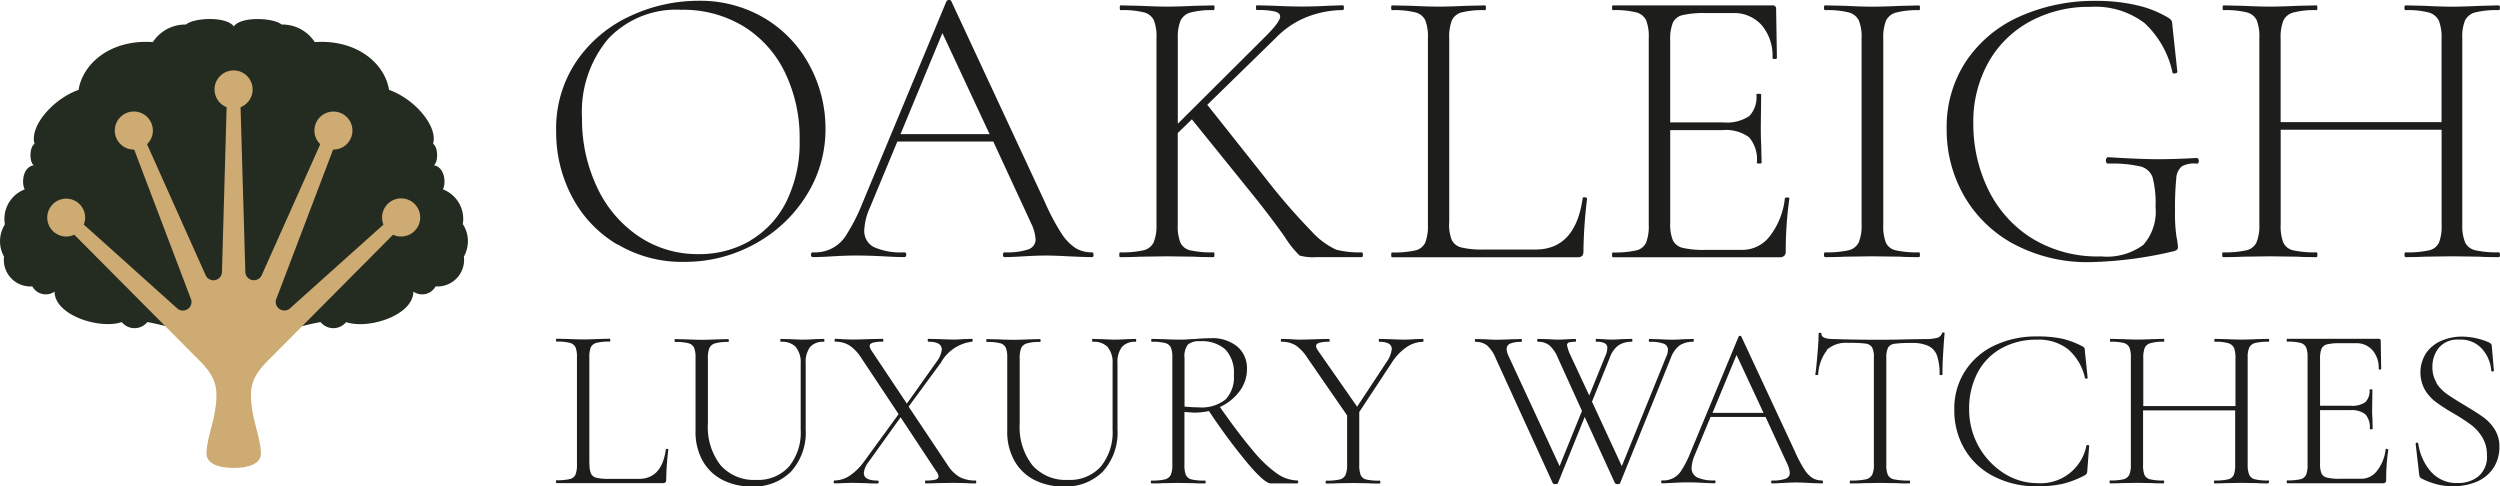 <svg xmlns="http://www.w3.org/2000/svg" xmlns:xlink="http://www.w3.org/1999/xlink" width="174" height="33.856" viewBox="0 0 174 33.856">
  <defs>
    <clipPath id="clip-path">
      <rect id="Rectangle_1043" data-name="Rectangle 1043" width="174" height="33.856" fill="none"/>
    </clipPath>
  </defs>
  <g id="Group_4454" data-name="Group 4454" transform="translate(0 0)">
    <g id="Group_3258" data-name="Group 3258" transform="translate(0 0)" clip-path="url(#clip-path)">
      <path id="Path_4014" data-name="Path 4014" d="M67.309,17.052a8.4,8.4,0,0,1-3.143-3.309,9.6,9.6,0,0,1-1.111-4.561,8.334,8.334,0,0,1,1.461-4.954,9.145,9.145,0,0,1,3.745-3.1A11.162,11.162,0,0,1,72.933.09a8.755,8.755,0,0,1,4.684,1.246,8.458,8.458,0,0,1,3.1,3.3A9.21,9.21,0,0,1,81.8,8.979a8.6,8.6,0,0,1-1.344,4.684,9.64,9.64,0,0,1-3.6,3.364,10.039,10.039,0,0,1-4.893,1.234,8.76,8.76,0,0,1-4.641-1.222Zm9.245-.27a6.456,6.456,0,0,0,2.523-2.72A9.223,9.223,0,0,0,80,9.771a10.421,10.421,0,0,0-1.025-4.7,7.684,7.684,0,0,0-2.891-3.211A8.09,8.09,0,0,0,71.754.716a6.5,6.5,0,0,0-5.077,2.02,7.9,7.9,0,0,0-1.823,5.5,11.014,11.014,0,0,0,1.025,4.782,8.34,8.34,0,0,0,2.879,3.438,7.3,7.3,0,0,0,4.205,1.265,7.02,7.02,0,0,0,3.591-.927Z" transform="translate(-24.346 -0.035)" fill="#1d1d1b"/>
      <path id="Path_4015" data-name="Path 4015" d="M111.614,17.729q0,.166-.111.166c-.338,0-.878-.018-1.627-.055-.712-.037-1.234-.055-1.572-.055-.393,0-.909.018-1.541.055q-.9.055-1.344.055-.111,0-.111-.166t.111-.166a4.678,4.678,0,0,0,1.658-.209.729.729,0,0,0,.5-.712,3.006,3.006,0,0,0-.307-1.093l-2.64-5.7H97.955l-1.909,4.6a4.315,4.315,0,0,0-.393,1.572,1.249,1.249,0,0,0,.675,1.179,4.578,4.578,0,0,0,2.106.362c.092,0,.141.055.141.166s-.049.166-.141.166c-.338,0-.823-.018-1.461-.055-.712-.037-1.326-.055-1.854-.055q-.7,0-1.658.055c-.559.037-1.019.055-1.375.055-.092,0-.141-.055-.141-.166s.049-.166.141-.166a2.524,2.524,0,0,0,2.37-1.3,12.534,12.534,0,0,0,1.05-2.075L101.374.086A.207.207,0,0,1,101.559,0c.086,0,.135.031.153.086l6.507,13.972a15.79,15.79,0,0,0,1.148,2.173,3.445,3.445,0,0,0,.995,1.037,2.159,2.159,0,0,0,1.136.295q.111,0,.111.166ZM98.176,9.337h6.2L101.092,2.3Z" transform="translate(-35.5 0)" fill="#1d1d1b"/>
      <path id="Path_4016" data-name="Path 4016" d="M143.851,17.961c0,.111-.025.166-.086.166h-3.143a3.427,3.427,0,0,1-1.179-.111,6.992,6.992,0,0,1-1.025-1.289q-.829-1.179-2.007-2.664l-4.463-5.525-.982.952v6.366a3.184,3.184,0,0,0,.184,1.265.992.992,0,0,0,.688.534,6.769,6.769,0,0,0,1.627.141q.055,0,.055.166t-.055.166c-.559,0-1.013-.006-1.344-.031l-1.909-.025-1.854.025c-.338.018-.8.031-1.406.031q-.055,0-.055-.166t.055-.166a6.828,6.828,0,0,0,1.615-.141,1.047,1.047,0,0,0,.718-.546,3.037,3.037,0,0,0,.2-1.246V2.871a3.093,3.093,0,0,0-.184-1.234,1.049,1.049,0,0,0-.7-.546,6.081,6.081,0,0,0-1.615-.153q-.055,0-.055-.166t.055-.166l1.375.031c.786.037,1.4.055,1.854.055q.755,0,1.934-.055l1.32-.031q.055,0,.055.166t-.055.166a5.761,5.761,0,0,0-1.615.166,1.071,1.071,0,0,0-.7.577,3.183,3.183,0,0,0-.184,1.246V8.845L137.141,2.7c.632-.638.952-1.074.952-1.32,0-.166-.129-.282-.381-.35a5.421,5.421,0,0,0-1.246-.1q-.055,0-.055-.166T136.466.6l1.179.031c.712.037,1.375.055,2,.055q.866,0,1.823-.055L142.445.6c.055,0,.086.055.086.166s-.025.166-.086.166a7.057,7.057,0,0,0-2.37.436,6.187,6.187,0,0,0-2.284,1.5l-4.77,4.659,4.009,5.052a43.99,43.99,0,0,0,3.254,3.757A5.313,5.313,0,0,0,142,17.611a6.336,6.336,0,0,0,1.768.184C143.82,17.8,143.851,17.851,143.851,17.961Z" transform="translate(-48.994 -0.232)" fill="#1d1d1b"/>
      <path id="Path_4017" data-name="Path 4017" d="M161.758,15.749a2.878,2.878,0,0,0,.184,1.191,1.018,1.018,0,0,0,.675.522,6.27,6.27,0,0,0,1.559.141h3.591q2.781,0,3.284-3.567c0-.055.049-.08.153-.068s.153.043.153.1a34.122,34.122,0,0,0-.252,3.647.48.48,0,0,1-.086.325.426.426,0,0,1-.338.1h-12.9q-.055,0-.055-.166t.055-.166a6.828,6.828,0,0,0,1.615-.141,1,1,0,0,0,.7-.546,3.183,3.183,0,0,0,.184-1.246v-13a3.094,3.094,0,0,0-.184-1.234,1.049,1.049,0,0,0-.7-.546A6.112,6.112,0,0,0,157.78.942q-.055,0-.055-.166T157.78.61l1.375.031c.786.037,1.406.055,1.854.055q.755,0,1.934-.055l1.32-.031q.055,0,.055.166t-.055.166a6.112,6.112,0,0,0-1.615.153,1.033,1.033,0,0,0-.7.559,3.183,3.183,0,0,0-.184,1.246V15.749Z" transform="translate(-60.898 -0.236)" fill="#1d1d1b"/>
      <path id="Path_4018" data-name="Path 4018" d="M194.939,13.968c.11.006.166.043.166.1a26.161,26.161,0,0,0-.252,3.647.449.449,0,0,1-.1.325.487.487,0,0,1-.35.1H182.82q-.055,0-.055-.166t.055-.166a6.829,6.829,0,0,0,1.615-.141.988.988,0,0,0,.7-.546,3.183,3.183,0,0,0,.184-1.246v-13a3.094,3.094,0,0,0-.184-1.234,1.049,1.049,0,0,0-.7-.546A6.081,6.081,0,0,0,182.82.942q-.055,0-.055-.166T182.82.61h11.112a.224.224,0,0,1,.252.252l.055,3.395c0,.055-.049.086-.153.086s-.153-.031-.153-.086a3.274,3.274,0,0,0-.755-2.271,2.552,2.552,0,0,0-1.989-.841h-1.934a6.453,6.453,0,0,0-1.572.141.992.992,0,0,0-.688.534,3.094,3.094,0,0,0-.184,1.234v5.7h3.7a2.822,2.822,0,0,0,1.8-.436,1.891,1.891,0,0,0,.5-1.5q0-.055.166-.055t.166.055l-.025,2.216c0,.54.006.945.025,1.209l.031,1.32q0,.055-.166.055t-.166-.055a2.378,2.378,0,0,0-.534-1.768,2.722,2.722,0,0,0-1.879-.5h-3.616v6.483A2.879,2.879,0,0,0,187,16.964a1.018,1.018,0,0,0,.675.522,6.4,6.4,0,0,0,1.584.141h2.585a2.4,2.4,0,0,0,1.921-.982,5.172,5.172,0,0,0,1.025-2.585c0-.055.055-.08.166-.068Z" transform="translate(-70.566 -0.236)" fill="#1d1d1b"/>
      <path id="Path_4019" data-name="Path 4019" d="M211.1,17.124a.992.992,0,0,0,.688.534,6.77,6.77,0,0,0,1.627.141q.055,0,.055.166t-.055.166c-.559,0-1-.006-1.32-.031l-1.964-.025-1.879.025c-.338.018-.8.031-1.375.031-.055,0-.086-.055-.086-.166s.031-.166.086-.166a6.829,6.829,0,0,0,1.615-.141,1.047,1.047,0,0,0,.718-.546,3.037,3.037,0,0,0,.2-1.246V2.875a2.952,2.952,0,0,0-.2-1.234,1.086,1.086,0,0,0-.718-.546,6.081,6.081,0,0,0-1.615-.153c-.055,0-.086-.055-.086-.166s.031-.166.086-.166l1.375.031Q209.435.7,210.135.7c.522,0,1.179-.018,1.964-.055l1.32-.031q.055,0,.055.166t-.055.166a5.761,5.761,0,0,0-1.615.166,1.071,1.071,0,0,0-.7.577,3.183,3.183,0,0,0-.184,1.246V15.865a3.184,3.184,0,0,0,.184,1.265Z" transform="translate(-79.844 -0.236)" fill="#1d1d1b"/>
      <path id="Path_4020" data-name="Path 4020" d="M225.367,17.025a8.784,8.784,0,0,1-3.462-3.364A9.217,9.217,0,0,1,220.7,9.02a8.27,8.27,0,0,1,1.363-4.739,8.762,8.762,0,0,1,3.732-3.1A12.7,12.7,0,0,1,231.107.1a12.4,12.4,0,0,1,2.836.307,7.461,7.461,0,0,1,2.192.872.862.862,0,0,1,.227.209,2.172,2.172,0,0,1,.055.405l.338,3.143c0,.055-.049.092-.153.111s-.166,0-.184-.055a6.549,6.549,0,0,0-1.952-3.45A5.646,5.646,0,0,0,230.72.517a8.539,8.539,0,0,0-4.181.995,7.281,7.281,0,0,0-2.916,2.836,8.421,8.421,0,0,0-1.068,4.31,10.39,10.39,0,0,0,.97,4.432,8.293,8.293,0,0,0,2.971,3.45,8.705,8.705,0,0,0,4.954,1.344,4.271,4.271,0,0,0,2.934-.8,3.5,3.5,0,0,0,.853-2.652,7.211,7.211,0,0,0-.2-2.032,1.2,1.2,0,0,0-.841-.774,8.854,8.854,0,0,0-2.247-.2c-.111,0-.166-.074-.166-.227a.264.264,0,0,1,.043-.153c.031-.043.061-.068.1-.068,1.443.092,2.6.141,3.481.141s1.737-.031,2.7-.086a.128.128,0,0,1,.1.068.245.245,0,0,1,.043.129c0,.129-.049.2-.141.2a1.776,1.776,0,0,0-1.037.184,1.154,1.154,0,0,0-.393.853,20.236,20.236,0,0,0-.086,2.247,11.079,11.079,0,0,0,.1,1.8,4.791,4.791,0,0,1,.1.675.339.339,0,0,1-.055.227.652.652,0,0,1-.252.111,27.366,27.366,0,0,1-5.777.755,10.854,10.854,0,0,1-5.316-1.246Z" transform="translate(-85.211 -0.039)" fill="#1d1d1b"/>
      <path id="Path_4021" data-name="Path 4021" d="M271.277,17.965c0,.111-.031.166-.086.166-.583,0-1.031-.006-1.344-.031l-1.879-.025-1.934.025c-.319.018-.755.031-1.32.031-.055,0-.086-.055-.086-.166s.031-.166.086-.166a6.769,6.769,0,0,0,1.627-.141.992.992,0,0,0,.688-.534,3.185,3.185,0,0,0,.184-1.265V9.266h-11.2v6.593a3.184,3.184,0,0,0,.184,1.265.992.992,0,0,0,.688.534,6.77,6.77,0,0,0,1.627.141q.055,0,.055.166t-.055.166c-.559,0-1.013-.006-1.344-.031l-1.909-.025-1.854.025c-.338.018-.8.031-1.406.031q-.055,0-.055-.166T252,17.8a6.828,6.828,0,0,0,1.615-.141,1.036,1.036,0,0,0,.712-.546,3.037,3.037,0,0,0,.2-1.246V2.875a3.093,3.093,0,0,0-.184-1.234,1.049,1.049,0,0,0-.7-.546,6.081,6.081,0,0,0-1.615-.153q-.055,0-.055-.166t.055-.166L253.4.641c.786.037,1.4.055,1.854.055q.755,0,1.934-.055l1.32-.031q.055,0,.055.166t-.055.166a5.731,5.731,0,0,0-1.615.166,1.057,1.057,0,0,0-.7.577,3.184,3.184,0,0,0-.184,1.246V8.738h11.2V2.931a3.183,3.183,0,0,0-.184-1.246,1.1,1.1,0,0,0-.7-.577,5.732,5.732,0,0,0-1.615-.166c-.055,0-.086-.055-.086-.166s.031-.166.086-.166l1.32.031Q267.206.7,267.962.7q.7,0,1.879-.055L271.185.61c.055,0,.086.055.086.166s-.031.166-.086.166a6.112,6.112,0,0,0-1.615.153,1.1,1.1,0,0,0-.718.546,2.952,2.952,0,0,0-.2,1.234v12.99a3.037,3.037,0,0,0,.2,1.246,1.034,1.034,0,0,0,.718.546,6.793,6.793,0,0,0,1.615.141c.055,0,.086.055.086.166Z" transform="translate(-97.277 -0.236)" fill="#1d1d1b"/>
      <path id="Path_4022" data-name="Path 4022" d="M65.372,47.1a1.674,1.674,0,0,0,.1.681.544.544,0,0,0,.387.295,3.492,3.492,0,0,0,.89.08h2.057q1.593,0,1.879-2.044c0-.031.031-.043.086-.043s.086.025.086.055a18.787,18.787,0,0,0-.147,2.087.288.288,0,0,1-.049.184.251.251,0,0,1-.19.055h-7.4a.142.142,0,0,1-.031-.1c0-.068.012-.1.031-.1a3.83,3.83,0,0,0,.927-.08.574.574,0,0,0,.4-.313,1.884,1.884,0,0,0,.1-.718V39.7A1.812,1.812,0,0,0,64.4,39a.607.607,0,0,0-.4-.313,3.424,3.424,0,0,0-.927-.086c-.018,0-.031-.031-.031-.1s.012-.1.031-.1l.786.018c.448.018.8.031,1.062.031.289,0,.657-.012,1.111-.031l.755-.018a.142.142,0,0,1,.031.1c0,.068-.012.1-.031.1a3.765,3.765,0,0,0-.927.086.6.6,0,0,0-.4.319,1.869,1.869,0,0,0-.1.712v7.361Z" transform="translate(-24.342 -14.826)" fill="#1d1d1b"/>
      <path id="Path_4023" data-name="Path 4023" d="M84.922,38.989a1.347,1.347,0,0,0-1.037-.362c-.031,0-.049-.031-.049-.1s.018-.1.049-.1l.675.018c.362.018.657.031.884.031.19,0,.448-.012.774-.031l.657-.018a.142.142,0,0,1,.031.1c0,.068-.012.1-.031.1a1.193,1.193,0,0,0-.964.362,1.744,1.744,0,0,0-.307,1.136v4.6a4.043,4.043,0,0,1-1.013,2.928,3.636,3.636,0,0,1-2.732,1.044,4.367,4.367,0,0,1-2.075-.473,3.32,3.32,0,0,1-1.369-1.344,4.08,4.08,0,0,1-.479-2.007V39.744a1.812,1.812,0,0,0-.1-.706.607.607,0,0,0-.4-.313,3.454,3.454,0,0,0-.927-.086c-.025,0-.031-.031-.031-.1s.012-.1.031-.1l.774.018c.448.018.81.031,1.074.031.289,0,.657-.012,1.111-.031l.737-.018c.031,0,.049.031.049.1s-.018.1-.049.1a3.007,3.007,0,0,0-.915.1.6.6,0,0,0-.393.332,1.884,1.884,0,0,0-.1.718v4.531a4.31,4.31,0,0,0,.884,2.9,3.091,3.091,0,0,0,2.474,1.019,2.882,2.882,0,0,0,2.284-.927,3.744,3.744,0,0,0,.816-2.566v-4.61A1.651,1.651,0,0,0,84.916,39Z" transform="translate(-29.527 -14.838)" fill="#1d1d1b"/>
      <path id="Path_4024" data-name="Path 4024" d="M104.436,48.377c0,.068-.012.1-.031.1a6.527,6.527,0,0,1-.657-.018l-.853-.018-1.2.018c-.19.012-.454.018-.786.018-.025,0-.031-.031-.031-.1s.012-.1.031-.1a2.679,2.679,0,0,0,.694-.061c.141-.043.209-.117.209-.227a.657.657,0,0,0-.147-.338l-2.492-3.775L96.934,47a1.474,1.474,0,0,0-.319.755c0,.356.325.528.982.528.031,0,.049.031.049.1s-.018.1-.049.1c-.319,0-.565,0-.724-.018L95.8,48.439l-.657.018c-.117.012-.313.018-.577.018-.031,0-.049-.031-.049-.1s.018-.1.049-.1a1.945,1.945,0,0,0,1.062-.332,3.885,3.885,0,0,0,.982-.958l2.425-3.327-2.591-3.9a2.92,2.92,0,0,0-.835-.884,1.845,1.845,0,0,0-.995-.258c-.025,0-.031-.031-.031-.1s.012-.1.031-.1c.129,0,.331.012.608.031l.577.018c.344,0,.774-.012,1.289-.031l.835-.018c.031,0,.049.031.049.1s-.018.1-.049.1a2.33,2.33,0,0,0-.694.074c-.141.049-.209.129-.209.233a.75.75,0,0,0,.147.338l2.443,3.665,2.044-2.879a1.769,1.769,0,0,0,.387-.884c0-.362-.313-.546-.933-.546-.031,0-.049-.031-.049-.1s.018-.1.049-.1l.724.018c.405.018.767.031,1.074.031.184,0,.4-.012.657-.031l.577-.018c.031,0,.049.031.049.1s-.018.1-.049.1a2.86,2.86,0,0,0-2.155,1.449l-2.253,3.069,2.67,4a2.6,2.6,0,0,0,.859.89,2.322,2.322,0,0,0,1.148.252c.018,0,.031.031.031.1Z" transform="translate(-36.492 -14.834)" fill="#1d1d1b"/>
      <path id="Path_4025" data-name="Path 4025" d="M120.268,38.989a1.347,1.347,0,0,0-1.037-.362c-.031,0-.049-.031-.049-.1s.018-.1.049-.1l.675.018c.362.018.657.031.884.031.19,0,.448-.012.774-.031l.657-.018a.142.142,0,0,1,.031.1c0,.068-.012.1-.031.1a1.193,1.193,0,0,0-.964.362,1.744,1.744,0,0,0-.307,1.136v4.6a4.043,4.043,0,0,1-1.013,2.928,3.636,3.636,0,0,1-2.732,1.044,4.367,4.367,0,0,1-2.075-.473,3.32,3.32,0,0,1-1.369-1.344,4.033,4.033,0,0,1-.485-2.007V39.744a1.812,1.812,0,0,0-.1-.706.607.607,0,0,0-.4-.313,3.424,3.424,0,0,0-.927-.086c-.018,0-.031-.031-.031-.1s.012-.1.031-.1l.774.018c.448.018.81.031,1.08.031.289,0,.657-.012,1.111-.031l.737-.018c.031,0,.049.031.049.1s-.018.1-.049.1a3.007,3.007,0,0,0-.915.1.616.616,0,0,0-.393.332,1.884,1.884,0,0,0-.1.718v4.531a4.31,4.31,0,0,0,.884,2.9,3.091,3.091,0,0,0,2.474,1.019,2.882,2.882,0,0,0,2.284-.927,3.746,3.746,0,0,0,.823-2.566v-4.61A1.651,1.651,0,0,0,120.268,39Z" transform="translate(-43.172 -14.838)" fill="#1d1d1b"/>
      <path id="Path_4026" data-name="Path 4026" d="M140.731,48.35c0,.068-.018.1-.049.1h-1.866c-.27,0-.786-.448-1.553-1.344a41.588,41.588,0,0,1-2.738-3.69,5.3,5.3,0,0,1-1.013.111c-.043,0-.276-.018-.694-.049v3.665a1.9,1.9,0,0,0,.1.724.585.585,0,0,0,.393.307,3.754,3.754,0,0,0,.933.08c.031,0,.049.031.049.1s-.018.1-.049.1c-.319,0-.577,0-.774-.018l-1.093-.018-1.062.018c-.19.012-.46.018-.8.018-.025,0-.031-.031-.031-.1s.012-.1.031-.1a3.845,3.845,0,0,0,.939-.08.611.611,0,0,0,.411-.313,1.751,1.751,0,0,0,.11-.718V39.7a1.812,1.812,0,0,0-.1-.706.607.607,0,0,0-.4-.313,3.4,3.4,0,0,0-.921-.086c-.031,0-.049-.031-.049-.1s.018-.1.049-.1l.774.018c.43.018.78.031,1.062.031.233,0,.46,0,.669-.018s.387-.018.54-.031c.387-.031.731-.049,1.031-.049a2.758,2.758,0,0,1,1.872.583,1.98,1.98,0,0,1,.669,1.553,2.553,2.553,0,0,1-.516,1.553,3.477,3.477,0,0,1-1.369,1.1q1.381,1.961,2.314,3.051a8.617,8.617,0,0,0,1.658,1.578,2.6,2.6,0,0,0,1.43.485c.031,0,.049.031.049.1Zm-6.943-5.194a2.68,2.68,0,0,0,1.9-.553,2.24,2.24,0,0,0,.571-1.682,2.372,2.372,0,0,0-.6-1.8,2.461,2.461,0,0,0-1.743-.565,1.236,1.236,0,0,0-.853.227,1.338,1.338,0,0,0-.239.945v3.376A9.448,9.448,0,0,0,133.788,43.157Z" transform="translate(-50.381 -14.807)" fill="#1d1d1b"/>
      <path id="Path_4027" data-name="Path 4027" d="M155.142,38.528c0,.061-.012.1-.031.1a2.073,2.073,0,0,0-1.16.381,3.693,3.693,0,0,0-1.013,1.068l-2.265,3.438v3.665a1.921,1.921,0,0,0,.1.724.547.547,0,0,0,.387.307,3.754,3.754,0,0,0,.933.08c.031,0,.049.031.049.1s-.018.1-.049.1c-.319,0-.571,0-.755-.018l-1.093-.018-1.093.018q-.285.018-.774.018c-.031,0-.049-.031-.049-.1s.018-.1.049-.1a3.83,3.83,0,0,0,.927-.08.611.611,0,0,0,.411-.313,1.751,1.751,0,0,0,.111-.718V43.752l-2.75-3.984a3.051,3.051,0,0,0-.816-.884,1.816,1.816,0,0,0-.995-.258c-.031,0-.049-.031-.049-.1s.018-.1.049-.1l.6.018c.258.018.448.031.577.031.356,0,.786-.012,1.3-.031l.835-.018a.142.142,0,0,1,.031.1c0,.068-.012.1-.031.1a2.406,2.406,0,0,0-.7.074c-.147.049-.215.129-.215.233a.835.835,0,0,0,.16.338l2.7,3.874,2.057-3.119a2,2,0,0,0,.356-.884c0-.344-.289-.516-.872-.516-.018,0-.031-.031-.031-.1s.012-.1.031-.1l.724.018c.405.018.767.031,1.074.031.184,0,.4-.012.657-.031l.6-.018A.142.142,0,0,1,155.142,38.528Z" transform="translate(-56.068 -14.838)" fill="#1d1d1b"/>
      <path id="Path_4028" data-name="Path 4028" d="M182.446,38.524c0,.061-.018.1-.049.1a1.664,1.664,0,0,0-.909.233,1.856,1.856,0,0,0-.632.878l-3.536,8.73c-.012.043-.068.061-.178.061a.208.208,0,0,1-.178-.061l-2.106-4.61-1.866,4.61c-.012.043-.068.061-.178.061a.208.208,0,0,1-.178-.061l-3.972-8.693a2.389,2.389,0,0,0-.589-.884,1.233,1.233,0,0,0-.81-.258c-.031,0-.049-.031-.049-.1s.018-.1.049-.1l.694.018c.3.018.522.031.675.031.313,0,.681-.012,1.111-.031l.694-.018c.031,0,.049.031.049.1s-.018.1-.049.1a2,2,0,0,0-.755.111.4.4,0,0,0-.258.4,1.343,1.343,0,0,0,.129.467l3.554,7.668,1.559-3.843L173,39.764a2.389,2.389,0,0,0-.589-.884,1.233,1.233,0,0,0-.81-.258c-.031,0-.049-.031-.049-.1s.018-.1.049-.1l.694.018c.3.018.528.031.675.031.227,0,.485-.012.786-.031l.448-.018c.031,0,.049.031.049.1s-.018.1-.049.1a1.464,1.464,0,0,0-.448.049.187.187,0,0,0-.129.19,2.9,2.9,0,0,0,.258.737l1.289,2.763,1.111-2.732a1.477,1.477,0,0,0,.147-.565.362.362,0,0,0-.184-.344,1.277,1.277,0,0,0-.589-.1c-.018,0-.031-.031-.031-.1s.012-.1.031-.1l.448.018c.215.018.417.031.608.031.215,0,.46-.012.737-.031l.694-.018a.142.142,0,0,1,.031.1c0,.068-.012.1-.031.1a1.7,1.7,0,0,0-.915.233,1.773,1.773,0,0,0-.626.878l-1.24,3.057,2.075,4.488,3.1-7.637a1.1,1.1,0,0,0,.111-.467.435.435,0,0,0-.295-.417,2.7,2.7,0,0,0-.988-.129c-.031,0-.049-.031-.049-.1s.018-.1.049-.1l.645.018c.362.018.688.031.964.031.227,0,.479-.012.755-.031l.675-.018c.031,0,.049.031.049.1Z" transform="translate(-64.562 -14.834)" fill="#1d1d1b"/>
      <path id="Path_4029" data-name="Path 4029" d="M199.6,48.246c0,.068-.018.1-.061.1-.19,0-.5-.012-.933-.031-.405-.025-.706-.031-.9-.031-.227,0-.522.012-.884.031-.344.018-.6.031-.774.031-.043,0-.061-.031-.061-.1s.018-.1.061-.1a2.642,2.642,0,0,0,.945-.123.419.419,0,0,0,.289-.411,1.759,1.759,0,0,0-.178-.626l-1.51-3.266h-3.825l-1.093,2.634a2.538,2.538,0,0,0-.227.9.711.711,0,0,0,.387.675,2.608,2.608,0,0,0,1.2.209c.055,0,.08.031.08.1s-.025.1-.08.1c-.19,0-.473-.012-.835-.031-.405-.025-.761-.031-1.062-.031-.27,0-.583.012-.945.031-.319.018-.583.031-.786.031-.055,0-.08-.031-.08-.1s.025-.1.08-.1a1.446,1.446,0,0,0,1.357-.737,6.8,6.8,0,0,0,.6-1.191l3.358-8.085a.123.123,0,0,1,.1-.049c.049,0,.08.018.086.049l3.732,8.005a8.758,8.758,0,0,0,.657,1.246,1.906,1.906,0,0,0,.571.6,1.267,1.267,0,0,0,.651.166c.043,0,.061.031.061.1Zm-7.7-4.807h3.554l-1.879-4.033-1.67,4.033Z" transform="translate(-72.713 -14.703)" fill="#1d1d1b"/>
      <path id="Path_4030" data-name="Path 4030" d="M206.638,38.906a3.019,3.019,0,0,0-.626,1.719c0,.025-.031.031-.1.031s-.1-.012-.1-.031c.043-.289.092-.755.147-1.394s.08-1.117.08-1.437c0-.055.031-.08.1-.08s.1.025.1.08c0,.233.282.356.853.356.921.031,2,.049,3.229.049.632,0,1.3-.012,2.007-.031l1.093-.018a3.231,3.231,0,0,0,.853-.08.5.5,0,0,0,.356-.319c.012-.043.043-.061.1-.061s.08.025.08.061c-.031.3-.061.761-.1,1.375s-.049,1.117-.049,1.5c0,.025-.031.031-.1.031s-.1-.012-.1-.031a3.923,3.923,0,0,0-.178-1.32,1.18,1.18,0,0,0-.6-.675,2.637,2.637,0,0,0-1.173-.209,8.388,8.388,0,0,0-1.173.055.615.615,0,0,0-.46.264,1.606,1.606,0,0,0-.123.737v7.41a1.765,1.765,0,0,0,.11.724.625.625,0,0,0,.448.307,4.934,4.934,0,0,0,1.062.08c.025,0,.031.031.031.1s-.012.1-.031.1c-.356,0-.632,0-.835-.018l-1.24-.018-1.173.018q-.322.018-.884.018c-.025,0-.031-.031-.031-.1s.012-.1.031-.1a4.973,4.973,0,0,0,1.062-.08.67.67,0,0,0,.46-.313,1.54,1.54,0,0,0,.123-.718v-7.44a1.453,1.453,0,0,0-.129-.731.631.631,0,0,0-.46-.252,8.863,8.863,0,0,0-1.2-.049,1.994,1.994,0,0,0-1.479.479Z" transform="translate(-79.466 -14.552)" fill="#1d1d1b"/>
      <path id="Path_4031" data-name="Path 4031" d="M229.067,38.3a6.288,6.288,0,0,1,1.43.54.6.6,0,0,1,.123.1.666.666,0,0,1,.037.252l.19,1.836c0,.031-.031.049-.086.055s-.092-.006-.1-.043a3.685,3.685,0,0,0-1.173-2,3.323,3.323,0,0,0-2.155-.669,5,5,0,0,0-2.486.6,4.157,4.157,0,0,0-1.658,1.694,5.349,5.349,0,0,0-.589,2.566,5.253,5.253,0,0,0,2.4,4.426,4.33,4.33,0,0,0,2.357.7,3.242,3.242,0,0,0,3.407-2.621c0-.018.025-.031.08-.031.074,0,.11.018.11.049l-.129,1.707a.582.582,0,0,1-.049.239.5.5,0,0,1-.129.111,6.711,6.711,0,0,1-1.565.6,7.964,7.964,0,0,1-1.743.166,6.467,6.467,0,0,1-2.984-.669,4.974,4.974,0,0,1-2.05-1.879,5.265,5.265,0,0,1-.737-2.787,4.774,4.774,0,0,1,.737-2.67,4.906,4.906,0,0,1,2.05-1.793,6.7,6.7,0,0,1,2.965-.632,7.978,7.978,0,0,1,1.737.153Z" transform="translate(-85.547 -14.73)" fill="#1d1d1b"/>
      <path id="Path_4032" data-name="Path 4032" d="M250.252,48.381c0,.068-.018.1-.049.1-.332,0-.589,0-.773-.018l-1.08-.018-1.111.018q-.276.018-.755.018c-.031,0-.049-.031-.049-.1s.018-.1.049-.1a3.787,3.787,0,0,0,.933-.08.569.569,0,0,0,.393-.307,1.9,1.9,0,0,0,.1-.724V43.4H241.5v3.775a1.9,1.9,0,0,0,.1.724A.569.569,0,0,0,242,48.2a3.754,3.754,0,0,0,.933.08c.018,0,.031.031.031.1s-.012.1-.031.1c-.319,0-.577,0-.773-.018l-1.093-.018L240,48.461c-.19.012-.46.018-.8.018-.018,0-.031-.031-.031-.1s.012-.1.031-.1a3.83,3.83,0,0,0,.927-.08.611.611,0,0,0,.411-.313,1.751,1.751,0,0,0,.111-.718v-7.44a1.812,1.812,0,0,0-.1-.706.607.607,0,0,0-.4-.313,3.4,3.4,0,0,0-.921-.086c-.025,0-.031-.031-.031-.1s.012-.1.031-.1l.786.018c.448.018.8.031,1.062.031.289,0,.657-.012,1.111-.031l.755-.018a.142.142,0,0,1,.031.1c0,.068-.012.1-.031.1a3.154,3.154,0,0,0-.927.1.6.6,0,0,0-.4.332,1.884,1.884,0,0,0-.1.718V43.1h6.415V39.774a1.927,1.927,0,0,0-.1-.718.63.63,0,0,0-.4-.332,3.08,3.08,0,0,0-.921-.1c-.031,0-.049-.031-.049-.1s.018-.1.049-.1l.755.018c.448.018.816.031,1.111.031.27,0,.626-.012,1.08-.031l.774-.018c.031,0,.049.031.049.1s-.018.1-.049.1a3.765,3.765,0,0,0-.927.086.648.648,0,0,0-.411.313,1.685,1.685,0,0,0-.111.706v7.44a1.791,1.791,0,0,0,.111.718.581.581,0,0,0,.411.313,3.763,3.763,0,0,0,.927.08c.031,0,.049.031.049.1Z" transform="translate(-92.342 -14.838)" fill="#1d1d1b"/>
      <path id="Path_4033" data-name="Path 4033" d="M266.219,46.088c.061,0,.1.025.1.055a14.464,14.464,0,0,0-.147,2.087.254.254,0,0,1-.055.184.286.286,0,0,1-.2.055h-6.636a.142.142,0,0,1-.031-.1c0-.068.012-.1.031-.1a3.739,3.739,0,0,0,.921-.08.574.574,0,0,0,.4-.313,1.883,1.883,0,0,0,.1-.718v-7.44a1.812,1.812,0,0,0-.1-.706.607.607,0,0,0-.4-.313,3.4,3.4,0,0,0-.921-.086c-.025,0-.031-.031-.031-.1s.012-.1.031-.1h6.366a.13.13,0,0,1,.147.147l.031,1.946c0,.031-.031.049-.086.049s-.086-.018-.086-.049a1.873,1.873,0,0,0-.436-1.3,1.47,1.47,0,0,0-1.142-.485h-1.111a3.635,3.635,0,0,0-.9.08.569.569,0,0,0-.393.307,1.834,1.834,0,0,0-.1.706v3.26h2.124a1.585,1.585,0,0,0,1.031-.252,1.1,1.1,0,0,0,.289-.859c0-.025.031-.031.1-.031s.1.012.1.031l-.018,1.271a6.889,6.889,0,0,0,.018.694l.018.755a.143.143,0,0,1-.1.031c-.068,0-.1-.012-.1-.031a1.378,1.378,0,0,0-.307-1.013,1.582,1.582,0,0,0-1.08-.289h-2.075V47.1a1.675,1.675,0,0,0,.1.681.544.544,0,0,0,.387.295,3.561,3.561,0,0,0,.909.08h1.479a1.37,1.37,0,0,0,1.1-.565,2.942,2.942,0,0,0,.589-1.479c0-.031.031-.043.1-.043Z" transform="translate(-100.095 -14.834)" fill="#1d1d1b"/>
      <path id="Path_4034" data-name="Path 4034" d="M275.3,41.383a2.835,2.835,0,0,0,.749.78c.295.209.706.467,1.228.78.559.332.988.608,1.3.829a3.126,3.126,0,0,1,.786.841,2.239,2.239,0,0,1,.332,1.24,2.684,2.684,0,0,1-.368,1.375,2.608,2.608,0,0,1-1.1.982,4.037,4.037,0,0,1-1.793.362,4.316,4.316,0,0,1-1.068-.123,5.231,5.231,0,0,1-1.117-.424.224.224,0,0,1-.1-.111.8.8,0,0,1-.043-.19l-.239-2.087v-.018c0-.043.025-.068.08-.074s.086.012.1.055a3.754,3.754,0,0,0,.853,1.928,2.351,2.351,0,0,0,1.9.823,2.207,2.207,0,0,0,1.437-.467,1.753,1.753,0,0,0,.589-1.461,2.324,2.324,0,0,0-.319-1.246,3.141,3.141,0,0,0-.78-.872,13.579,13.579,0,0,0-1.246-.81,13.011,13.011,0,0,1-1.216-.786,3.027,3.027,0,0,1-.755-.841,2.5,2.5,0,0,1,.1-2.585,2.528,2.528,0,0,1,1.068-.841,3.623,3.623,0,0,1,1.412-.282,4.881,4.881,0,0,1,1.836.387c.16.068.239.153.239.276l.147,1.707c0,.043-.031.061-.086.061s-.092-.018-.1-.061a2.57,2.57,0,0,0-.626-1.5,1.985,1.985,0,0,0-1.608-.657,1.691,1.691,0,0,0-1.412.565,2.083,2.083,0,0,0-.448,1.351,2,2,0,0,0,.307,1.111Z" transform="translate(-105.736 -14.734)" fill="#1d1d1b"/>
      <path id="Path_4035" data-name="Path 4035" d="M32.208,16.451a2.2,2.2,0,0,0-1.381-2.437c.233-.46.129-1.547-.638-1.682.313-.166.332-1.252-.049-1.486.362-1.216-1.283-3.131-3.063-3.757-.295-1.842-2.241-3.524-5.169-3.327A2.7,2.7,0,0,0,19.6,2.54c-.528-.46-2.8-.6-3.327.129-.528-.724-2.8-.6-3.327-.129a2.7,2.7,0,0,0-2.308,1.222c-2.928-.2-4.874,1.479-5.169,3.327-1.78.626-3.426,2.535-3.063,3.757-.381.233-.362,1.32-.049,1.486-.774.129-.872,1.216-.638,1.682A2.2,2.2,0,0,0,.341,16.451a2.191,2.191,0,0,0-.061,2.241A1.849,1.849,0,0,0,2.25,20.766a1.065,1.065,0,0,0,1.547.362c0,1.645,3.131,2.646,4.678,2.124a1.151,1.151,0,0,0,1.78,0c.89.129,5.7,1.338,6.028,2.093.332-.755,5.138-1.964,6.028-2.093a1.151,1.151,0,0,0,1.78,0c1.547.528,4.678-.473,4.678-2.124a1.065,1.065,0,0,0,1.547-.362,1.851,1.851,0,0,0,1.971-2.075,2.191,2.191,0,0,0-.061-2.241Z" transform="translate(0 -0.833)" fill="#242b21"/>
      <path id="Path_4036" data-name="Path 4036" d="M18.332,35.656c1.16,0,1.891-.35,1.891-.988,0-1.173-.688-2.449-.688-4.095,0-1.289.767-1.971,1.664-2.873l8.226-8.275a1.327,1.327,0,1,0-.669-.706l-6.5,5.826a.578.578,0,0,1-.4.153.6.6,0,0,1-.6-.6.509.509,0,0,1,.049-.221L25.251,13.5a1.323,1.323,0,1,0-1.2-1.829,1.315,1.315,0,0,0,.307,1.455l-4.082,9.129a.6.6,0,0,1-.534.338.592.592,0,0,1-.6-.6l-.332-11.443a1.326,1.326,0,1,0-.97,0L17.516,22a.594.594,0,0,1-1.13.258L12.3,13.126a1.317,1.317,0,0,0,.307-1.455,1.325,1.325,0,1,0-1.2,1.829l3.941,10.381a.552.552,0,0,1,.049.221.6.6,0,0,1-.6.6.578.578,0,0,1-.4-.153L7.9,18.719a1.318,1.318,0,1,0-.663.706L15.466,27.7c.9.9,1.664,1.584,1.664,2.873,0,1.651-.688,2.922-.688,4.095,0,.638.731.988,1.891.988" transform="translate(-2.067 -3.089)" fill="#cdab73"/>
    </g>
  </g>
</svg>
